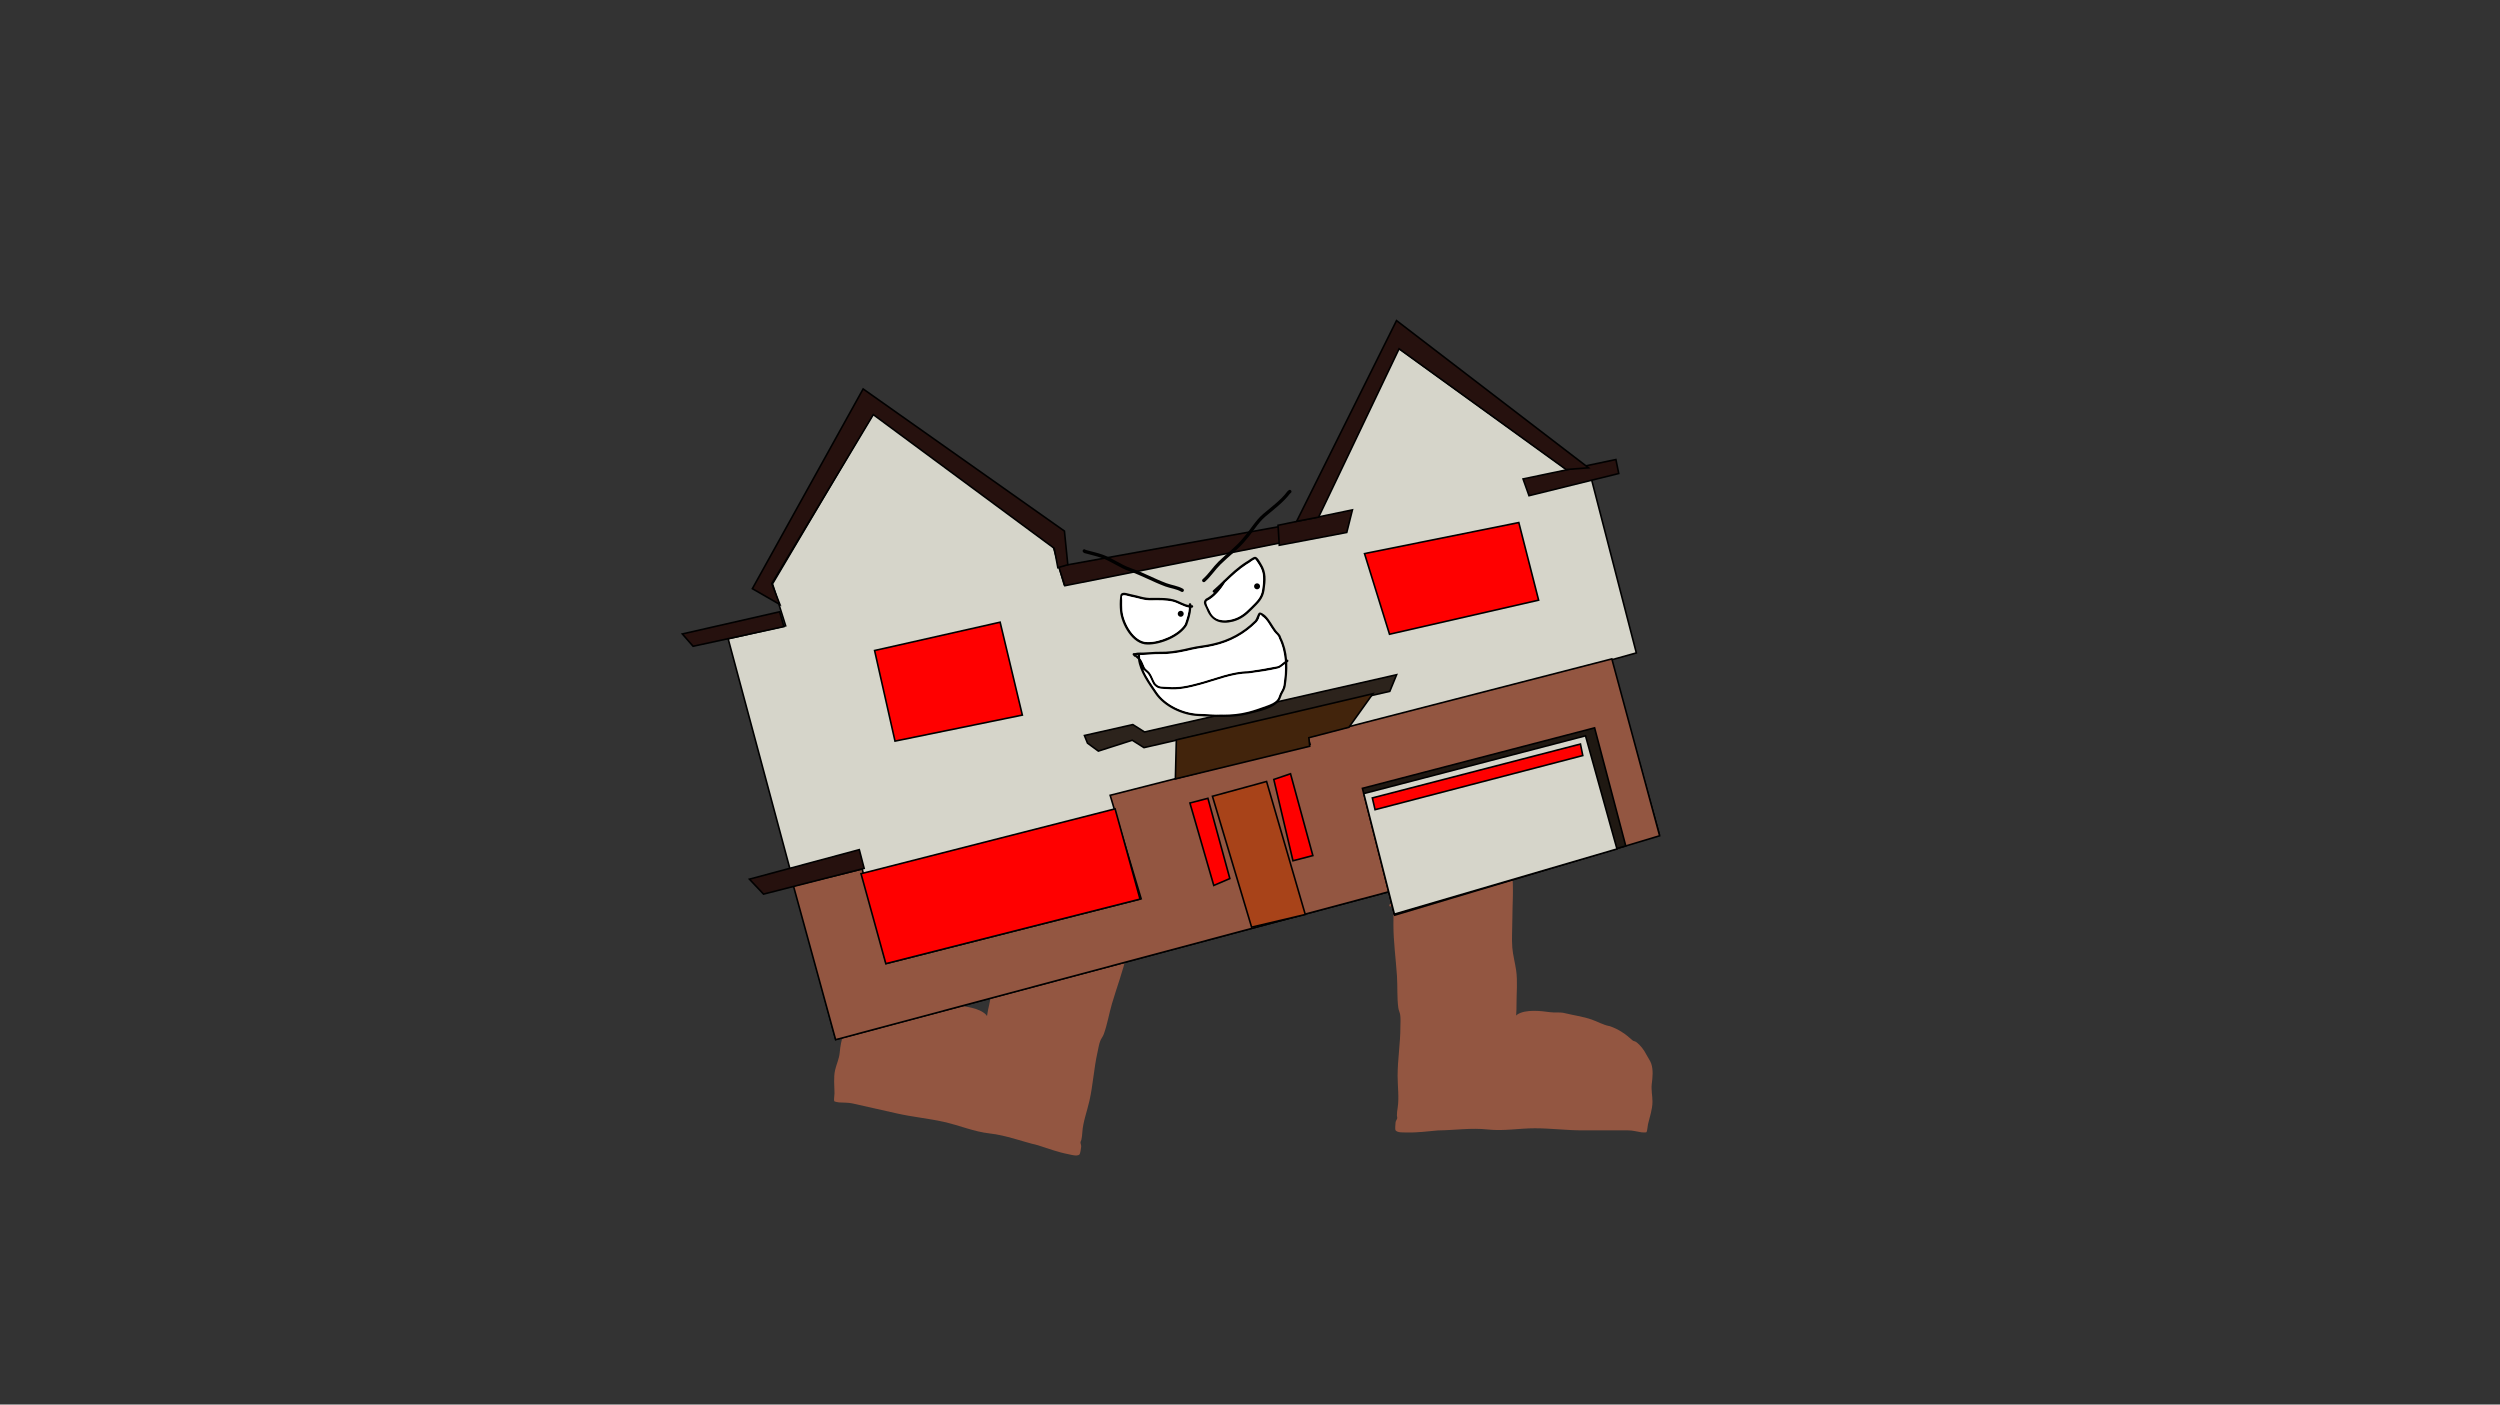 <svg version="1.1" xmlns="http://www.w3.org/2000/svg" xmlns:xlink="http://www.w3.org/1999/xlink" width="1534.814" height="862.282" viewBox="0,0,1534.814,862.282"><rect x="0" y="0" width="1534.814" height="862.282" fill="#333333" stroke="none"/><g transform="translate(448.909,272.162)"><g data-paper-data="{&quot;isPaintingLayer&quot;:true}" fill-rule="nonzero" stroke-linejoin="miter" stroke-miterlimit="10" stroke-dasharray="" stroke-dashoffset="0" style="mix-blend-mode: normal"><path d="M403.987,283.706c-0.07,-0.747 0.677,-0.817 0.677,-0.817l0.573,-0.045c0.49,-0.121 1.15,-0.217 1.738,-0.354c0.192,-2.075 0.471,-4.159 0.875,-6.274c0.031,-0.164 0.06,-0.332 0.088,-0.504c-0.309,-0.64 -0.62,-1.186 -0.856,-1.543c-1.293,-1.954 -1.253,-4.252 -2.376,-6.24c-0.372,-0.659 -1.361,-0.754 -1.823,-1.353c-0.645,-0.837 -0.951,-2.109 -1.676,-2.958c-0.41,-0.481 -1.433,-0.056 -1.782,-0.228c-0.052,-0.026 -0.102,-0.054 -0.151,-0.084l-0.012,0.025l-0.842,-0.421c-0.254,-0.12 -0.429,-0.379 -0.429,-0.678c0,-0.414 0.336,-0.75 0.75,-0.75h1.497c5.774,0 11.548,-0.001 17.322,0.003c10.511,0.008 20.925,0.853 31.455,0.853c9.948,0 20.47,-0.911 30.308,0.648c1.192,9.847 0.22,20.343 0.22,30.263c0,5.408 -0.451,11.032 -0.004,16.418c0.379,4.575 1.699,9.325 2.353,13.902c0.945,6.674 0.22,13.89 0.22,20.632c0,2.345 -0.015,4.656 -0.22,6.97c-0.03,0.337 0.542,-0.409 0.84,-0.57c4.959,-3.176 14.261,-2.164 19.922,-1.355c3.044,0.435 5.954,-0.171 9.004,0.575c5.378,1.324 11.273,2.1 16.553,3.926c3.708,1.282 7.296,3.433 11.122,4.076c5.439,1.802 10.004,5.024 13.988,8.705c0.595,0.55 1.56,0.523 2.214,1.002c2.704,1.979 4.896,4.938 6.413,7.946c0.89,1.766 2.249,3.502 2.884,5.376c1.308,3.86 0.816,8.528 0.323,12.465c-0.451,3.598 0.417,7.282 0.434,10.823c-0.007,4.829 -1.688,9.297 -2.756,13.943c-0.194,0.844 -0.482,4.253 -0.889,4.783c-0.269,0.351 -2.81,0.179 -3.034,0.147c-2.801,-0.399 -5.399,-1.212 -8.197,-1.212c-9.344,0 -18.687,0 -28.031,0c-9.927,0 -19.572,-1.284 -29.332,-1.284c-9.51,0 -19.242,1.806 -28.763,0.756c-10.267,-1.146 -20.416,0.448 -30.649,0.56c-6.387,0.573 -13.089,1.456 -19.49,1.244c-1.758,-0.058 -5.165,0.248 -6.479,-1.178c-0.619,-0.672 -0.129,-3.844 -0.129,-4.701c0.031,-0.864 0.499,-1.669 0.913,-2.428c0.337,-0.617 -0.057,-1.406 -0.057,-2.109c0.001,-1.618 0.178,-2.968 0.433,-4.545c1.007,-6.232 -0.006,-13.489 -0.006,-19.809c0,-10.174 1.712,-19.937 1.712,-30.185c0,-2.331 0.224,-4.885 -0.114,-7.194c-0.216,-1.475 -0.967,-2.875 -1.167,-4.355c-0.85,-6.302 -0.41,-13.141 -0.822,-19.527c-0.672,-10.452 -2.178,-20.929 -2.178,-31.41c0,-3.962 0.016,-7.778 0.295,-11.6c-0.444,0.091 -0.877,0.17 -1.247,0.264l-0.797,0.083c0,0 -0.747,0.07 -0.817,-0.677zM408.977,278.49c-0.152,0.973 -0.279,1.94 -0.385,2.904c0.69,-0.532 0.688,-1.667 0.385,-2.904z" data-paper-data="{&quot;index&quot;:null}" fill="#935641" stroke="none" stroke-width="0.5" stroke-linecap="butt"/><path d="M246.963,303.262l-0.759,-0.257c-0.34,-0.172 -0.745,-0.345 -1.158,-0.531c-0.568,3.79 -1.391,7.517 -2.261,11.382c-2.304,10.225 -6.075,20.115 -9.028,30.164c-1.805,6.139 -2.88,12.908 -5.094,18.869c-0.52,1.399 -1.561,2.6 -2.095,3.992c-0.837,2.179 -1.18,4.719 -1.692,6.993c-2.252,9.997 -2.727,19.898 -4.963,29.823c-1.389,6.166 -3.972,13.023 -4.359,19.324c-0.098,1.595 -0.222,2.95 -0.576,4.529c-0.154,0.686 -0.712,1.369 -0.519,2.045c0.237,0.831 0.517,1.719 0.357,2.569c-0.188,0.837 -0.407,4.039 -1.159,4.558c-1.596,1.102 -4.852,0.055 -6.58,-0.275c-6.292,-1.2 -12.635,-3.535 -18.74,-5.497c-9.958,-2.358 -19.509,-6.144 -29.777,-7.283c-9.519,-1.068 -18.615,-4.969 -27.893,-7.059c-9.521,-2.145 -19.213,-3.012 -28.897,-5.194c-9.115,-2.053 -18.23,-4.107 -27.346,-6.16c-2.73,-0.615 -5.443,-0.393 -8.263,-0.619c-0.226,-0.018 -2.742,-0.409 -2.928,-0.81c-0.281,-0.606 0.188,-3.996 0.184,-4.861c-0.021,-4.767 -0.679,-9.495 0.375,-14.208c0.795,-3.451 2.45,-6.854 2.802,-10.463c0.384,-3.949 0.929,-8.611 3.054,-12.089c1.031,-1.688 2.738,-3.083 3.995,-4.611c2.14,-2.601 4.929,-5.007 8.002,-6.343c0.743,-0.323 1.679,-0.085 2.38,-0.491c4.696,-2.716 9.857,-4.856 15.559,-5.418c3.873,0.213 7.847,-1.096 11.746,-1.532c5.553,-0.621 11.474,-0.083 17.011,-0.192c3.14,-0.057 5.845,1.173 8.91,1.418c5.7,0.456 14.997,1.513 19.137,5.7c0.255,0.222 0.649,1.075 0.694,0.74c0.309,-2.303 0.802,-4.56 1.317,-6.848c1.482,-6.578 2.36,-13.776 4.749,-20.079c1.644,-4.322 3.975,-8.665 5.351,-13.045c1.62,-5.157 2.415,-10.742 3.604,-16.018c2.18,-9.678 3.538,-20.131 6.865,-29.475c9.94,0.642 20.004,3.843 29.709,6.029c10.273,2.314 20.618,3.779 30.874,6.081c5.634,1.265 11.266,2.535 16.899,3.804l1.46,0.329c0.404,0.091 0.658,0.492 0.567,0.896c-0.066,0.292 -0.294,0.506 -0.568,0.567l-0.914,0.226l-0.007,-0.027c-0.054,0.019 -0.109,0.035 -0.165,0.049c-0.379,0.091 -1.283,-0.547 -1.789,-0.169c-0.894,0.669 -1.472,1.842 -2.285,2.517c-0.582,0.484 -1.568,0.358 -2.076,0.92c-1.532,1.693 -1.998,3.944 -3.689,5.566c-0.309,0.296 -0.732,0.761 -1.174,1.317c-0.011,0.173 -0.019,0.344 -0.025,0.511c-0.07,2.153 -0.256,4.246 -0.525,6.313c0.544,0.263 1.166,0.501 1.618,0.727l0.549,0.17c0,0 0.713,0.232 0.481,0.946c-0.232,0.713 -0.946,0.481 -0.946,0.481zM243.924,299.514c0.108,-0.964 0.197,-1.935 0.262,-2.918c-0.567,1.141 -0.819,2.247 -0.262,2.918z" data-paper-data="{&quot;index&quot;:null}" fill="#935641" stroke="none" stroke-width="0.5" stroke-linecap="butt"/><g><g stroke="#000000" stroke-width="1" stroke-linecap="round"><path d="M25.342,86.27l62.16,-105.054l110.246,82.342l6.671,23.238l133.3,-26.184l15.557,-1.714l56.24,-117.425l104.909,75.585l13.807,5.332l27.454,106.287l-15.532,4.325l29.645,107.216l-162.609,48.086l-3.398,-13.041l-339.624,90.698l-66.04,-245.935l35.304,-7.978z" fill="#d6d5ca"/><path d="M38.206,271.725l42.208,-10.378l14.713,58.05l156.559,-39.761l-19.042,-63.544l122.712,-31.252l-1.307,-4.42l186.594,-48.072l29.338,108.6l-162.626,48.727l-3.35,-14.443l-339.904,90.9z" fill="#935641"/><path d="M32.333,112.518l-55.736,12.08l-6.613,-7.561l59.735,-13.611z" fill="#26110e"/><path d="M201.01,75.589l135.345,-24.43l0.881,9.945l-132.41,26.319z" fill="#26110e"/><path d="M544.882,18.541l-55.09,13.622l-3.658,-10.286l56.999,-11.921z" fill="#26110e"/><path d="M335.71,50.324l45.669,-9.457l-3.475,13.855l-41.441,7.867z" fill="#26110e"/><path d="M178.734,166.848l-78.177,15.973l-12.538,-55.616l77.073,-17.396z" fill="#ff0000"/><path d="M388.799,67.703l94.719,-19.062l12.172,47.649l-91.547,20.923z" fill="#ff0000"/><path d="M407.081,288.822l-19.574,-76.994l142.539,-37.143l19.128,72.468z" fill="#1f1812"/><path d="M407.14,289.051l-18.799,-74.02l136.133,-35.473l19.328,69.484z" fill="#d6d5ca"/><path d="M522.799,191.692l-127.526,33.23l-1.675,-7.221l127.77,-33.087z" fill="#ff0000"/><path d="M319.484,297.05l-24.046,-80.366l33.234,-9.074l23.764,81.665z" fill="#a84319"/><path d="M333.108,206.367l10.264,-3.502l13.712,50.239l-12.21,3.182z" fill="#ff0000"/><path d="M306.121,267.211l-9.868,4.227l-14.639,-50.618l11.047,-2.879z" fill="#ff0000"/><path d="M250.989,279.818l-156.074,39.635l-15.219,-55.227l155.975,-39.816z" fill="#ff0000"/><path d="M216.85,179.382l29.711,-6.707l7.186,4.543l154.758,-35.153l-4.174,10.194l-150.927,34.568l-7.186,-4.543l-20.822,6.668l-6.655,-4.889z" fill="#2c231c"/><path d="M272.687,206.019l0.588,-23.954l120.676,-28.341l-14.709,20.597l-24.614,6.414l0.538,5.241z" fill="#42240c"/><path d="M81.615,260.937l-61.776,15.825l-8.656,-9.182l67.442,-18.118z" fill="#26110e"/><path d="M512.562,16.085l-102.543,-74.12l-49.407,103.349l-13.468,2.567l61.307,-123.237l117.857,90.392z" fill="#26110e"/><path d="M198.316,64.455l-111.097,-82.082l-62.316,103.767l4.994,12.835l-16.908,-9.731l68.004,-122.626l123.577,87.253l2.085,20.661l-6.12,1.83z" fill="#26110e"/></g><path d="M302.649,83.94c4.15,-3.979 8.263,-7.874 13.279,-11.078c1.334,-0.598 4.368,-3.282 5.745,-3.191c1.526,0.1 3.033,3.164 3.74,4.27c3.372,5.279 2.86,10.175 2.034,16.101c-0.773,5.542 -3.958,8.193 -7.763,12.034c-3.464,3.496 -6.767,6.12 -11.665,7.404c-7.529,1.933 -13.343,-0.144 -16.177,-7.573c-0.99,-2.594 -2.856,-4.144 -0.5,-6.46c1.773,-0.873 3.527,-2.22 5.14,-3.79c-0.207,0.042 -0.466,0.008 -0.709,-0.269c-0.519,-0.593 0.074,-1.112 0.074,-1.112c2.157,-1.886 4.188,-3.828 6.2,-5.758c0.039,-0.067 0.077,-0.133 0.114,-0.199zM304.089,84.733c-0.111,0.186 -0.272,0.29 -0.272,0.29l-0.045,0.014c-0.162,0.156 -0.324,0.312 -0.487,0.468c-2.571,4.177 -6.638,9.131 -11.072,11.256c-1.437,0.964 1.17,4.882 1.805,6.364c2.441,5.693 8.177,6.269 13.603,4.831c4.638,-1.2 7.681,-3.695 10.945,-6.991c3.56,-3.594 6.599,-5.983 7.319,-11.14c0.775,-5.545 1.354,-10.087 -1.802,-15.035c-0.197,-0.308 -2.258,-3.576 -2.435,-3.542c-1.398,0.267 -3.547,2.369 -4.972,3.002c-4.734,3.044 -8.66,6.716 -12.588,10.483z" fill="#000000" stroke="none" stroke-width="0.5" stroke-linecap="butt"/><path d="M316.697,74.202c1.425,-0.633 3.58,-2.732 4.979,-2.999c0.177,-0.034 2.246,3.24 2.443,3.548c3.155,4.948 2.594,9.526 1.819,15.07c-0.719,5.157 -3.776,7.588 -7.336,11.182c-3.265,3.296 -6.349,5.804 -10.986,7.004c-5.426,1.438 -11.197,0.842 -13.638,-4.851c-0.635,-1.482 -3.251,-5.416 -1.814,-6.38c4.434,-2.125 8.511,-7.131 11.082,-11.307c0.162,-0.156 0.328,-0.315 0.49,-0.471l0.045,-0.014c0,0 0.163,-0.106 0.274,-0.292c3.928,-3.767 7.909,-7.448 12.643,-10.492z" data-paper-data="{&quot;noHover&quot;:false,&quot;origItem&quot;:[&quot;Path&quot;,{&quot;applyMatrix&quot;:true,&quot;segments&quot;:[[[274.12499,131.23562],[4.52111,-2.5262],[-0.14706,0.14413]],[273.80453,131.43755],[[273.75988,131.43976],[0,0],[-0.18675,0.10448]],[[273.19936,131.75351],[0.18694,-0.10467],[-3.36951,3.2293]],[[260.30254,139.46207],[4.5932,-0.89246],[-1.55461,0.5425]],[[260.43803,145.75564],[-0.2296,-1.517],[0.88211,5.82814]],[[271.80541,153.4686],[-5.3413,0.02189],[4.55867,0.00767]],[[283.56253,149.65698],[-3.79755,2.25196],[4.14099,-2.45562]],[[292.97559,141.15478],[-1.90003,4.57629],[2.04386,-4.91995]],[[294.92401,126.87708],[1.71852,5.31356],[-0.10703,-0.33093]],[[293.5316,123.03065],[0.17105,0.01138],[-1.35157,-0.08989]],[[288.23274,124.60254],[1.46402,-0.24137],[-5.08987,1.66728]]],&quot;closed&quot;:true}]}" fill="#ffffff" stroke="none" stroke-width="0.5" stroke-linecap="butt"/><path d="M281.478,98.186c0.763,-0.199 0.961,0.564 0.961,0.564l0.077,0.39c0,0.09 -0,0.18 -0.001,0.269c0.042,-0.011 0.082,-0.023 0.121,-0.037c0,0 0.763,-0.199 0.961,0.564c0.199,0.763 -0.564,0.961 -0.564,0.961c-0.189,0.04 -0.382,0.068 -0.578,0.085c-0.25,3.71 -1.264,6.851 -2.587,10.646c-4.125,7.089 -16.229,12.07 -24.308,11.919c-9.247,0.092 -16.11,-12.463 -16.869,-20.642c-0.238,-2.69 -0.27,-5.701 0.044,-8.369c0.098,-0.828 0.099,-1.919 0.968,-2.444c1.463,-0.883 4.089,0.239 5.578,0.504c4.406,0.786 8.362,2.575 12.985,2.303c4.87,-0.017 10.135,-0.25 14.782,1.392c1.811,0.64 5.428,2.616 7.893,3.086c-0.001,-0.074 -0.001,-0.148 -0.003,-0.223l-0.026,-0.008c0,0 -0.199,-0.763 0.564,-0.961zM280.901,100.911c-3.17,-0.499 -6.855,-2.92 -9.788,-3.637c-4.112,-1.006 -8.601,-0.81 -12.798,-0.798c-4.743,0.267 -8.793,-1.519 -13.307,-2.326c-1.223,-0.219 -3.263,-1.118 -4.513,-0.693c-0.871,0.296 -0.354,1.817 -0.351,2.736c0.008,2.165 -0.081,4.4 0.118,6.571c0.638,7.343 6.956,19.29 15.309,19.207c7.408,0.213 19.037,-4.534 22.866,-11.003c1.236,-3.601 2.248,-6.556 2.463,-10.057z" fill="#000000" stroke="none" stroke-width="0.5" stroke-linecap="butt"/><path d="M278.488,110.986c-3.829,6.469 -15.524,11.248 -22.932,11.035c-8.354,0.083 -14.708,-11.919 -15.345,-19.262c-0.199,-2.171 -0.107,-4.421 -0.114,-6.586c-0.003,-0.92 -0.517,-2.446 0.353,-2.742c1.251,-0.425 3.292,0.47 4.516,0.689c4.514,0.807 8.591,2.572 13.334,2.305c4.196,-0.012 8.745,-0.189 12.857,0.816c2.932,0.717 6.627,3.16 9.797,3.659c-0.215,3.501 -1.229,6.484 -2.465,10.085z" data-paper-data="{&quot;noHover&quot;:false,&quot;origItem&quot;:[&quot;Path&quot;,{&quot;applyMatrix&quot;:true,&quot;segments&quot;:[[[248.89009,140.56963],[-1.03767,3.17249],[-2.79957,-1.22013]],[[240.74963,134.87163],[2.52832,1.36419],[-3.54499,-1.91275]],[[229.15604,131.06567],[3.86717,0.99588],[-4.43149,-0.89251]],[[217.46009,125.73049],[3.96328,1.82658],[-1.07387,-0.49492]],[[213.46998,124.00951],[1.25379,-0.09136],[-0.87277,0.0636]],[[212.49036,126.44515],[0.21763,-0.84759],[-0.51247,1.99589]],[[211.02218,132.5247],[0.33785,-2.04724],[-1.17462,6.91473]],[[220.51155,153.88566],[-7.71273,-1.92818],[6.7709,1.97384]],[[244.20896,149.24036],[-5.07827,5.03804],[2.00193,-3.01961]]],&quot;closed&quot;:true}]}" fill="#ffffff" stroke="none" stroke-width="0.5" stroke-linecap="butt"/><path d="M274.191,105.124c-0.256,-0.983 0.333,-1.987 1.316,-2.243c0.983,-0.256 1.987,0.333 2.243,1.316c0.256,0.983 -0.333,1.987 -1.316,2.243c-0.983,0.256 -1.987,-0.333 -2.243,-1.316z" fill="#000000" stroke="none" stroke-width="0.5" stroke-linecap="butt"/><path d="M321.057,88.259c-0.256,-0.983 0.333,-1.987 1.316,-2.243c0.983,-0.256 1.987,0.333 2.243,1.316c0.256,0.983 -0.333,1.987 -1.316,2.243c-0.983,0.256 -1.987,-0.333 -2.243,-1.316z" fill="#000000" stroke="none" stroke-width="0.5" stroke-linecap="butt"/><path d="M216.519,65.095c0.557,-0.145 0.889,0.095 1.075,0.341c3.505,0.999 7.202,1.734 10.615,2.973c5.886,2.137 11.086,6.144 16.991,8.173c7.595,2.628 14.509,6.517 21.991,9.299c3.405,1.266 7.031,1.585 10.19,3.427c0,0 0.906,0.532 0.375,1.438c-0.532,0.906 -1.438,0.375 -1.438,0.375c-3.006,-1.776 -6.576,-2.052 -9.835,-3.26c-7.479,-2.774 -14.383,-6.667 -21.97,-9.292c-5.918,-2.06 -11.13,-6.049 -17.034,-8.188c-3.519,-1.275 -7.344,-2.006 -10.939,-3.061l-0.773,-0.942c0,0 -0.265,-1.017 0.752,-1.282z" fill="#000000" stroke="none" stroke-width="0.5" stroke-linecap="butt"/><path d="M343.701,28.94c0.692,0.791 -0.099,1.483 -0.099,1.483l-0.542,0.442c-3.96,5.269 -10,9.786 -15.034,14.034c-4.702,3.968 -7.801,9.712 -11.869,14.274c-4.634,5.823 -10.36,9.861 -15.614,15.042c-3.426,3.378 -6.093,7.603 -9.69,10.77c0,0 -0.791,0.692 -1.483,-0.099c-0.692,-0.791 0.099,-1.483 0.099,-1.483c3.577,-3.104 6.209,-7.342 9.598,-10.684c5.207,-5.135 10.89,-9.134 15.483,-14.9c4.146,-4.654 7.305,-10.451 12.095,-14.505c4.893,-4.141 10.925,-8.544 14.729,-13.705l0.844,-0.769c0,0 0.791,-0.692 1.483,0.099z" fill="#000000" stroke="none" stroke-width="0.5" stroke-linecap="butt"/><path d="M339.8,133.811c-0.32,-4.81 -1.379,-9.527 -3.61,-14.077c-0.497,-2.015 -1.719,-2.405 -2.909,-3.969c-1.312,-1.725 -2.465,-3.703 -3.628,-5.512c-1.004,-1.562 -2.198,-2.978 -3.764,-4.056c-0.383,-0.264 -0.933,-1.31 -1.088,-0.872c-0.637,1.806 -0.796,2.892 -2.143,4.467c-7.36,7.357 -16.397,12.33 -26.505,14.576c-4.489,1.122 -9.031,1.388 -13.5,2.442c-5.349,1.262 -10.285,2.329 -15.795,2.602c-4.398,0.001 -8.631,0.121 -12.986,0.503c-0.945,0.083 -1.9,0.04 -2.848,0.039c0.056,0.154 0.056,0.286 0.056,0.286c-0,0.597 0.032,1.193 0.092,1.787c1.227,1.505 1.844,3.459 2.7,5.343c0.681,1.499 2.257,2.136 3.229,3.472c1.322,1.817 2.093,4.37 3.26,6.334c2.347,2.806 4.337,1.955 7.677,2.306c6.581,0.693 13.147,-0.912 19.443,-2.611c9.667,-2.608 19.873,-6.947 29.959,-7.038c6.05,-0.814 11.881,-1.847 17.835,-2.998c1.512,-0.292 3.053,-2.08 4.524,-3.024zM339.885,135.581c-1.377,1.032 -2.757,2.365 -4.245,2.709c-6.002,1.389 -11.962,2.22 -18.093,3.04c-9.99,0.103 -20.098,4.407 -29.675,6.99c-6.469,1.744 -13.231,3.379 -19.992,2.655c-3.839,-0.411 -6.002,0.331 -8.742,-2.929c-1.153,-1.928 -1.921,-4.532 -3.233,-6.299c-0.84,-1.131 -2.037,-1.77 -2.864,-2.857c2.118,5.003 5.567,9.735 8.387,13.911c5.219,7.76 16.09,12.736 25.237,13.143c10.606,0.471 20.337,1.515 30.82,-1.204c3.749,-0.972 7.222,-2.203 10.856,-3.518c2.561,-0.926 5.36,-1.84 7.008,-4.219c0.669,-0.966 0.914,-2.342 1.442,-3.401c0.857,-1.72 1.895,-3.084 2.163,-5c0.648,-4.372 1.059,-8.729 0.929,-13.021zM249.62,130.005c-0.304,0.026 -0.606,0.066 -0.906,0.124l0.016,0.017l-0.007,0.006c0.31,0.137 0.596,0.291 0.862,0.458c-0.003,-0.123 -0.004,-0.246 -0.004,-0.369c0,0 -0,-0.105 0.039,-0.237zM249.728,132.571c-0.599,-0.574 -1.246,-1.083 -1.853,-1.664l-0.266,0.236l-0.994,-1.119c-0.119,-0.133 -0.192,-0.308 -0.192,-0.501c0,-0.414 0.336,-0.75 0.75,-0.75h0.783c1.882,-0.53 3.847,-0.181 5.786,-0.352c4.381,-0.388 8.655,-0.509 13.08,-0.509c5.411,-0.27 10.245,-1.328 15.5,-2.566c4.468,-1.052 9.002,-1.318 13.488,-2.439c9.813,-2.181 18.601,-6.984 25.749,-14.135c0.88,-1.024 1.621,-4.08 2.451,-4.721c0.99,-0.765 3.52,1.264 4.093,1.837c2.632,2.629 4.133,5.944 6.376,8.97c1.213,1.636 2.575,2.202 3.121,4.357c2.178,4.356 3.267,8.917 3.655,13.571c0.182,-0.031 0.402,0.006 0.622,0.226c0.53,0.53 0,1.061 0,1.061l-0.506,0.496c0.218,4.71 -0.224,9.499 -0.928,14.252c-0.326,2.102 -1.357,3.551 -2.296,5.432c-0.565,1.131 -0.843,2.568 -1.56,3.604c-3.623,5.229 -12.974,6.845 -18.721,8.335c-10.636,2.756 -20.503,1.729 -31.263,1.251c-9.644,-0.429 -20.896,-5.661 -26.414,-13.802c-4.172,-6.178 -9.51,-13.432 -10.458,-21.071z" fill="#000000" stroke="none" stroke-width="0.5" stroke-linecap="butt"/><path d="M339.006,148.599c-0.268,1.916 -1.306,3.287 -2.163,5.006c-0.528,1.059 -0.774,2.44 -1.443,3.405c-1.649,2.38 -4.449,3.3 -7.01,4.227c-3.635,1.315 -7.113,2.558 -10.862,3.53c-10.484,2.719 -20.283,1.69 -30.89,1.219c-9.147,-0.407 -20.041,-5.422 -25.26,-13.182c-2.82,-4.176 -6.268,-8.924 -8.385,-13.927c0.827,1.087 2.121,1.75 2.961,2.881c1.312,1.767 2.081,4.364 3.235,6.291c2.739,3.26 4.803,2.514 8.642,2.925c6.761,0.724 13.526,-0.926 19.995,-2.67c9.577,-2.584 19.778,-6.893 29.768,-6.996c6.131,-0.819 12.093,-1.645 18.095,-3.034c1.488,-0.344 2.867,-1.678 4.244,-2.71c0.129,4.291 -0.279,8.663 -0.927,13.035z" data-paper-data="{&quot;noHover&quot;:false,&quot;origItem&quot;:[&quot;Path&quot;,{&quot;applyMatrix&quot;:true,&quot;segments&quot;:[[[901.1908,242.28187],[0.25897,8.58245],[-2.75457,2.06416]],[[892.70172,247.70011],[2.9755,-0.68855],[-12.00376,2.77777]],[[856.51586,253.77934],[12.2613,-1.63864],[-19.98097,0.20669]],[[797.16562,267.76031],[19.15457,-5.16794],[-12.93755,3.48811]],[[757.18107,273.06999],[13.52159,1.4485],[-7.67724,-0.82243]],[[739.69753,267.21166],[5.47879,6.52022],[-2.30653,-3.85542]],[[733.23061,254.61449],[2.6249,3.53367],[-1.68039,-2.26217]],[[727.50259,248.90124],[1.65324,2.17382],[4.23557,10.00524]],[[744.27677,276.72334],[-5.63955,-8.3517],[10.43712,15.5204]],[[794.75144,303.00898],[-18.29468,-0.8131],[21.21294,0.9428]],[[856.39201,300.60067],[-20.96746,5.43852],[7.49788,-1.94389]],[[878.10411,293.56472],[-7.269,2.62961],[5.12221,-1.853]],[[892.12079,285.12598],[-3.29758,4.75937],[1.33793,-1.93102]],[[895.00555,278.3238],[-1.05603,2.11882],[1.71417,-3.43932]],[[899.33193,268.32326],[-0.53562,3.83221],[1.29542,-8.74408]]],&quot;closed&quot;:true}]}" fill="#ffffff" stroke="none" stroke-width="0.5" stroke-linecap="butt"/><path d="M335.325,136.847c-5.954,1.151 -11.791,2.197 -17.841,3.011c-10.085,0.092 -20.354,4.452 -30.021,7.06c-6.296,1.7 -12.882,3.289 -19.463,2.597c-3.34,-0.352 -5.335,0.493 -7.682,-2.313c-1.167,-1.964 -1.941,-4.526 -3.263,-6.342c-0.972,-1.336 -2.55,-1.977 -3.231,-3.477c-0.855,-1.884 -1.473,-3.844 -2.701,-5.349c-0.061,-0.594 -0.093,-1.192 -0.092,-1.789c0,0 -0,-0.133 -0.056,-0.287c0.948,0.001 2.002,0.038 2.947,-0.045c4.355,-0.382 8.488,-0.496 12.886,-0.497c5.511,-0.273 10.446,-1.347 15.795,-2.608c4.469,-1.054 9.073,-1.366 13.562,-2.488c10.108,-2.245 19.091,-7.143 26.451,-14.5c1.347,-1.575 1.508,-2.658 2.145,-4.464c0.155,-0.438 0.786,0.549 1.169,0.813c1.566,1.078 2.764,2.501 3.768,4.062c1.163,1.808 2.319,3.795 3.631,5.519c1.19,1.564 2.413,1.959 2.91,3.974c2.231,4.55 3.29,9.284 3.611,14.094c-1.471,0.944 -3.013,2.737 -4.525,3.029z" data-paper-data="{&quot;noHover&quot;:false,&quot;origItem&quot;:[&quot;Path&quot;,{&quot;applyMatrix&quot;:true,&quot;segments&quot;:[[[901.02051,238.74124],[-2.94292,1.88883],[-0.64019,-9.61974]],[[893.80022,210.5869],[4.46278,9.10073],[-0.99333,-4.03058]],[[887.98319,202.64902],[2.37943,3.12748],[-2.62416,-3.44916]],[[880.72767,191.62577],[2.32573,3.6166],[-2.00857,-3.1234]],[[873.19866,183.51347],[3.13225,2.15693],[-0.76541,-0.52708]],[[871.02275,181.77039],[0.3092,-0.87638],[-1.27417,3.61145]],[[866.73651,190.70386],[2.694,-3.15004],[-14.71951,14.7147]],[[813.72675,219.85544],[20.21502,-4.49079],[-8.9775,2.24479]],[[786.72684,224.739],[8.93869,-2.10852],[-10.69886,2.52372]],[[755.13633,229.94391],[11.02106,-0.54697],[-8.79535,0.00134]],[[729.16523,230.95083],[8.70973,-0.76397],[-1.89064,0.16584]],[[723.4699,231.02969],[1.89527,0.00195],[0.11162,0.30751]],[[723.58152,231.60257],[0,0],[-0.00039,1.19433]],[[723.76599,235.17615],[-0.12142,-1.18777],[2.45463,3.00988]],[[729.16533,245.86141],[-1.71088,-3.76706],[1.362,2.9989]],[[735.62378,252.80541],[-1.94415,-2.67143],[2.64437,3.63359]],[[742.14318,265.4742],[-2.33327,-3.92859],[4.69312,5.61151]],[[757.49788,270.08676],[-6.68002,-0.70338],[13.16265,1.38598]],[[796.38415,264.86388],[-12.59167,3.39959],[19.33427,-5.21642]],[[856.30144,250.78701],[-20.17091,0.18372],[12.09907,-1.62887]],[[891.97236,244.79012],[-11.90845,2.30204],[3.02319,-0.58442]]],&quot;closed&quot;:true}]}" fill="#ffffff" stroke="none" stroke-width="0.5" stroke-linecap="butt"/></g><path d="M-448.909,590.12v-862.282h1534.814v862.282z" fill="none" stroke="#f00000" stroke-width="0" stroke-linecap="butt"/></g></g></svg><!--rotationCenter:768.90873:452.162155-->